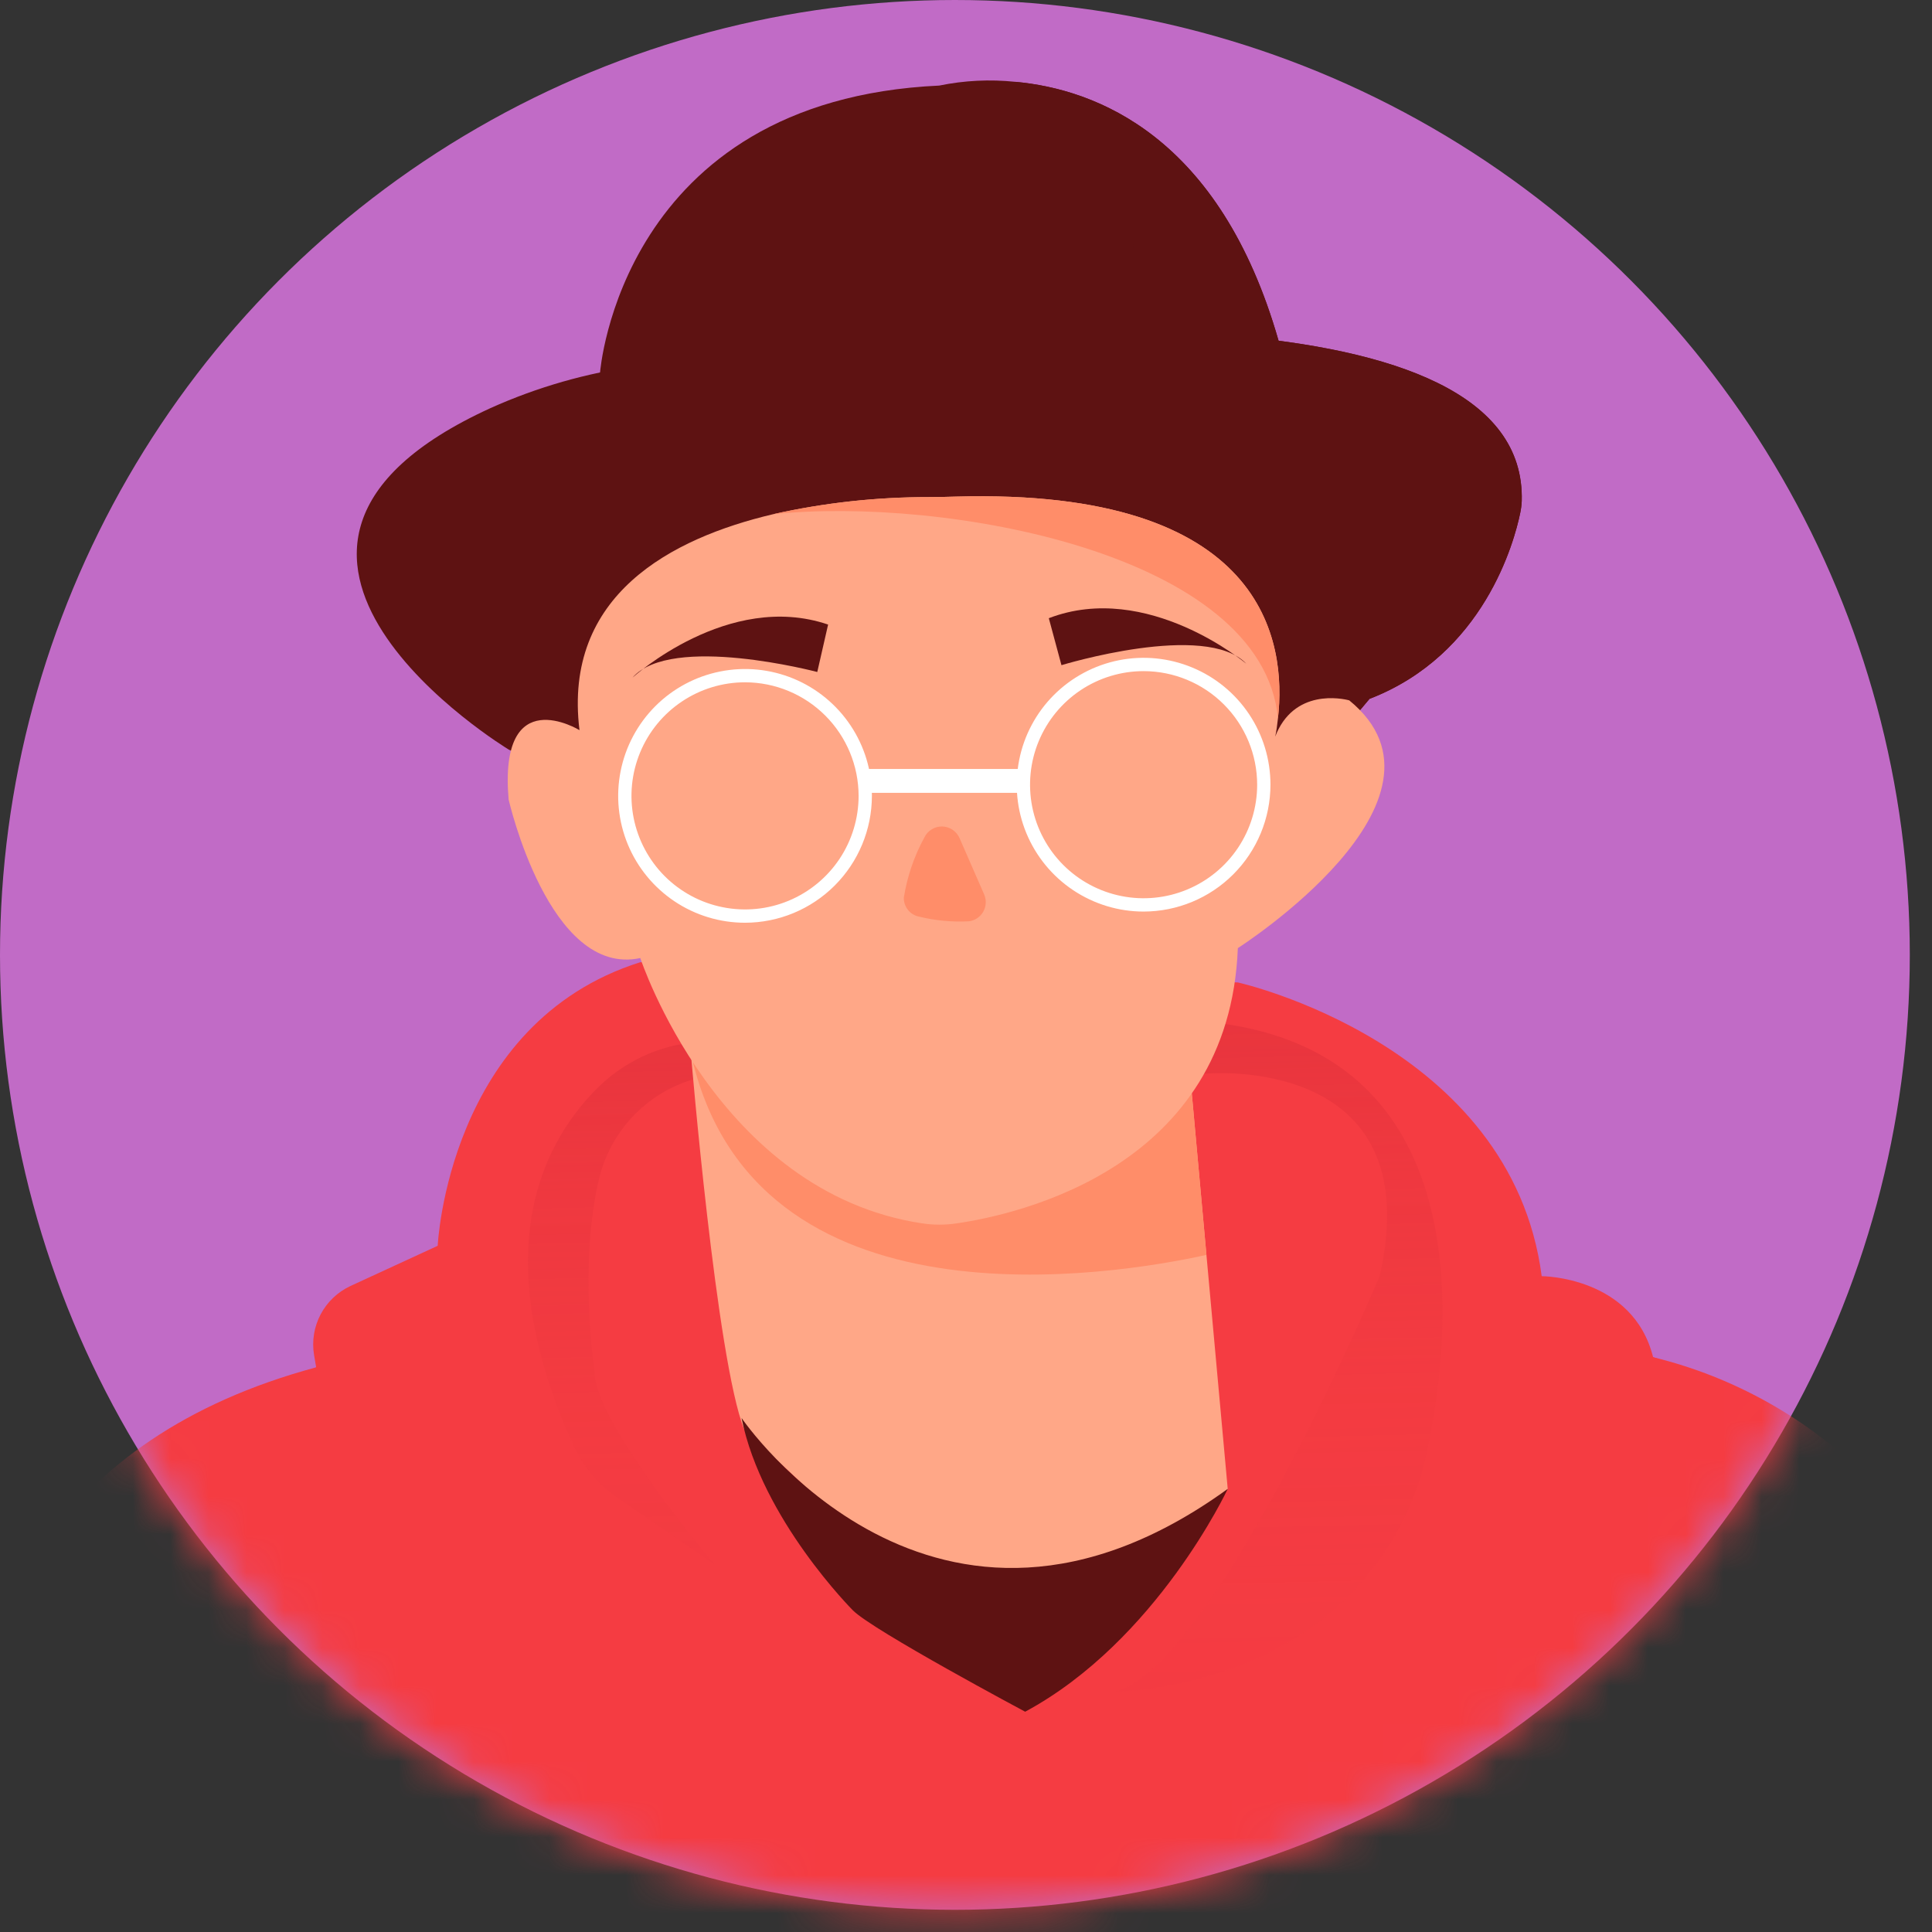 <svg width="51" height="51" viewBox="0 0 51 51" fill="none" xmlns="http://www.w3.org/2000/svg">
<rect x="0" y="0" width="51" height="51" fill="#333333" stroke="none"/>
<circle cx="25.207" cy="25.207" r="25.207" fill="#C16BC6"/>
<mask id="mask0_1_306" style="mask-type:alpha" maskUnits="userSpaceOnUse" x="0" y="0" width="51" height="51">
<path d="M25.207 50.413C39.128 50.413 50.413 39.128 50.413 25.207C50.413 11.285 39.128 0 25.207 0C11.285 0 0 11.285 0 25.207C0 39.128 11.285 50.413 25.207 50.413Z" fill="#FFBA55"/>
</mask>
<g mask="url(#mask0_1_306)">
<path d="M33.751 8.994L29.735 10.694C29.735 10.694 29.58 10.705 29.315 10.724C27.663 10.833 21.677 11.229 21.447 11.229C21.179 11.229 15.84 11.446 15.84 11.446V9.833C15.84 9.833 16.378 2.647 24.794 2.259C25.454 2.123 26.132 2.09 26.802 2.16C28.933 2.355 32.206 3.593 33.751 8.994Z" fill="#5E1212"/>
<g style="mix-blend-mode:multiply">
<path d="M33.751 8.994L29.735 10.694C29.735 10.694 29.58 10.705 29.315 10.724C24.799 10.414 15.84 9.834 15.84 9.834C19.955 9.675 24.056 9.272 28.123 8.625C28.456 8.573 28.771 8.442 29.044 8.244C29.316 8.046 29.538 7.786 29.69 7.485C29.842 7.185 29.92 6.852 29.918 6.515C29.916 6.178 29.834 5.847 29.679 5.548C28.913 4.268 27.941 3.123 26.802 2.16C28.933 2.355 32.206 3.593 33.751 8.994Z" fill="#5E1212"/>
</g>
<path d="M40.17 13.229C40.165 13.334 40.152 13.439 40.13 13.542C39.975 14.293 39.178 17.282 36.152 18.448L35.342 19.413L33.344 21.79L28.265 19.384L19.575 20.961L15.84 21.026L13.426 19.785C13.426 19.785 4.734 14.523 12.95 10.772C14.185 10.217 15.493 9.843 16.835 9.66C19.88 9.227 26.869 8.387 32.409 8.852H32.411C36.785 9.216 40.253 10.395 40.17 13.229Z" fill="#5E1212"/>
<g style="mix-blend-mode:multiply">
<path d="M40.17 13.229C40.165 13.334 40.152 13.439 40.13 13.542C39.975 14.293 39.178 17.282 36.152 18.448L35.342 19.413L33.751 19.245C42.045 13.625 32.409 8.852 32.409 8.852H32.411C36.785 9.216 40.253 10.395 40.17 13.229Z" fill="#5E1212"/>
</g>
<path d="M53.798 53.74L30.978 54.535L30.16 54.564L24.575 54.759L23.762 54.786L0.057 55.612C0.057 55.612 -5.557 39.837 8.346 36.094L8.29 35.765C8.229 35.399 8.291 35.023 8.465 34.694C8.639 34.366 8.915 34.104 9.252 33.947L11.554 32.886C11.554 32.886 11.822 27.004 16.901 25.4L32.676 25.934C32.676 25.934 39.895 27.539 40.697 33.688C40.697 33.688 43.103 33.688 43.638 35.827C45.776 36.348 47.73 37.446 49.286 39.002C50.842 40.558 51.94 42.512 52.461 44.65L53.798 53.74Z" fill="#F53C42"/>
<path style="mix-blend-mode:multiply" d="M19.355 28.341H31.86C31.86 28.341 37.756 27.806 36.419 33.688C36.419 33.688 32.141 43.848 29.468 44.65C29.468 44.65 35.617 44.65 37.489 39.035C37.489 39.035 40.697 28.073 32.141 27.004L18.618 27.495C17.583 27.526 16.596 27.937 15.845 28.649C14.387 30.053 12.781 32.937 15.122 38.121C15.38 38.695 15.791 39.188 16.309 39.546L18.876 41.308C18.876 41.308 15.698 37.565 15.698 36.228C15.698 36.228 15.256 33.355 15.829 31.054C16.031 30.274 16.487 29.583 17.126 29.091C17.765 28.6 18.549 28.336 19.355 28.341Z" fill="url(#paint0_linear_1_306)"/>
<path d="M32.409 39.303L29.305 42.511L26.008 43.677L19.645 37.736C18.912 35.902 18.238 27.806 18.238 27.806L21.447 26.469L28.441 27.137L29.422 27.678L31.454 28.795L31.847 33.127L32.409 39.303Z" fill="#FFA787"/>
<path d="M31.847 33.126C29.422 33.661 19.869 35.263 18.238 27.806C18.238 27.806 24.687 28.03 29.422 27.677L31.454 28.795L31.847 33.126Z" fill="#FF8D69"/>
<path d="M19.575 37.431C19.575 37.431 24.655 44.917 32.409 39.303C32.409 39.303 30.537 43.313 27.062 45.185C27.062 45.185 23.051 43.046 22.516 42.511C22.516 42.511 20.11 40.105 19.575 37.431Z" fill="#5E1212"/>
<g style="mix-blend-mode:multiply">
<path d="M45.187 45.185C45.187 45.185 43.714 51.762 43.81 54.088L45.453 54.031C45.453 54.031 46.312 49.997 48.184 48.66C48.184 48.66 45.242 50.799 44.975 52.671L45.187 45.185Z" fill="#F53C42"/>
</g>
<g style="mix-blend-mode:multiply">
<path d="M4.602 42.511C4.602 42.511 9.687 49.997 9.417 55.612L8.306 55.325C8.306 55.325 8.078 49.195 5.137 48.393C5.137 48.393 7.543 49.463 8.346 51.067C8.346 51.067 5.405 44.65 4.602 42.511Z" fill="#F53C42"/>
</g>
<g style="mix-blend-mode:multiply">
<g style="mix-blend-mode:multiply">
<path d="M24.575 54.759L23.762 54.786C24.666 46.88 22.364 45.024 22.34 45.005C22.254 44.938 22.197 44.841 22.18 44.733C22.163 44.626 22.188 44.516 22.249 44.425C22.277 44.382 22.315 44.344 22.358 44.315C22.402 44.286 22.451 44.266 22.502 44.256C22.553 44.247 22.606 44.247 22.657 44.258C22.708 44.27 22.757 44.291 22.799 44.321C22.912 44.401 25.505 46.364 24.575 54.759Z" fill="#F53C42"/>
</g>
</g>
<g style="mix-blend-mode:multiply">
<g style="mix-blend-mode:multiply">
<path d="M30.978 54.534L30.16 54.564C28.729 48.575 29.983 45.594 30.037 45.468C30.057 45.419 30.087 45.374 30.125 45.336C30.163 45.299 30.208 45.269 30.258 45.25C30.308 45.23 30.361 45.221 30.414 45.223C30.468 45.224 30.52 45.237 30.569 45.26C30.667 45.308 30.742 45.392 30.779 45.495C30.817 45.597 30.813 45.71 30.769 45.81C30.751 45.853 29.563 48.754 30.978 54.534Z" fill="#F53C42"/>
</g>
</g>
<g style="mix-blend-mode:multiply">
<path d="M43.638 35.827C43.638 35.827 41.232 43.313 31.607 45.987L26.555 47.472C25.978 47.642 25.369 47.665 24.781 47.539C24.193 47.413 23.646 47.143 23.19 46.752L20.11 44.115C20.11 44.115 12.757 41.041 11.997 40.506C11.639 40.254 8.346 36.094 8.346 36.094" stroke="#F53C42" stroke-miterlimit="10"/>
</g>
<path d="M32.676 25.028C32.449 30.822 26.888 32.057 25.246 32.295C24.943 32.34 24.635 32.339 24.332 32.292C18.936 31.471 16.902 25.29 16.902 25.29C14.495 25.811 13.426 21.103 13.426 21.103C13.159 17.964 15.297 19.274 15.297 19.274C14.859 15.713 17.717 14.208 20.407 13.574C21.755 13.272 23.132 13.121 24.514 13.122C24.754 13.122 24.995 13.117 25.235 13.109C33.419 12.882 33.965 16.948 33.735 18.962C33.716 19.141 33.692 19.304 33.663 19.445C33.688 19.377 33.717 19.31 33.751 19.245C34.337 18.117 35.617 18.488 35.617 18.488C38.826 21.103 32.676 25.028 32.676 25.028Z" fill="#FFA787"/>
<path d="M33.735 18.962C33.323 14.598 24.922 13.101 20.406 13.574C21.754 13.272 23.132 13.121 24.513 13.122C24.754 13.122 24.994 13.117 25.235 13.109C33.419 12.882 33.965 16.948 33.735 18.962Z" fill="#FF8D69"/>
<g style="mix-blend-mode:multiply">
<path d="M34.751 19.413C34.751 19.413 37.756 20.052 33.478 23.795C33.478 23.795 35.221 20.646 34.751 19.413Z" fill="#FFA787"/>
</g>
<g style="mix-blend-mode:multiply">
<path d="M15.254 19.785C15.254 19.785 12.248 20.487 16.526 24.598C16.526 24.598 14.784 21.139 15.254 19.785Z" fill="#FFA787"/>
</g>
<g style="mix-blend-mode:multiply">
<path d="M24.4 22.108C24.131 22.602 23.948 23.138 23.859 23.693C23.855 23.811 23.894 23.926 23.967 24.018C24.041 24.111 24.144 24.174 24.26 24.197C24.69 24.301 25.133 24.343 25.575 24.32C25.654 24.311 25.73 24.282 25.796 24.238C25.862 24.194 25.916 24.135 25.956 24.066C25.995 23.996 26.017 23.919 26.021 23.839C26.025 23.76 26.01 23.681 25.978 23.608L25.329 22.123C25.29 22.034 25.226 21.957 25.144 21.903C25.063 21.849 24.968 21.819 24.87 21.817C24.772 21.816 24.675 21.842 24.592 21.894C24.509 21.945 24.442 22.02 24.4 22.108Z" fill="#FF8D69"/>
</g>
<path d="M27.686 16.319L28.02 17.559C28.02 17.559 31.828 16.394 32.899 17.52C32.899 17.52 30.288 15.319 27.686 16.319Z" fill="#5E1212"/>
<path d="M21.86 16.487L21.574 17.739C21.574 17.739 17.724 16.721 16.697 17.887C16.697 17.887 19.222 15.587 21.86 16.487Z" fill="#5E1212"/>
<path d="M19.667 24.358C19.005 24.358 18.357 24.162 17.807 23.794C17.256 23.426 16.827 22.903 16.573 22.291C16.32 21.679 16.253 21.005 16.383 20.356C16.512 19.706 16.831 19.11 17.299 18.641C17.767 18.173 18.364 17.854 19.014 17.725C19.663 17.595 20.337 17.662 20.949 17.915C21.561 18.169 22.084 18.598 22.452 19.149C22.82 19.699 23.016 20.347 23.016 21.009C23.015 21.897 22.662 22.748 22.034 23.376C21.406 24.004 20.555 24.357 19.667 24.358ZM19.667 18.011C19.074 18.011 18.495 18.187 18.002 18.517C17.509 18.846 17.125 19.314 16.898 19.862C16.671 20.41 16.611 21.012 16.727 21.594C16.843 22.175 17.128 22.709 17.547 23.129C17.967 23.548 18.501 23.834 19.082 23.949C19.664 24.065 20.267 24.006 20.814 23.779C21.362 23.552 21.83 23.168 22.16 22.675C22.489 22.182 22.665 21.602 22.665 21.009C22.664 20.214 22.348 19.453 21.786 18.89C21.224 18.328 20.462 18.012 19.667 18.011Z" fill="white"/>
<path d="M30.188 24.063C29.526 24.063 28.879 23.866 28.328 23.498C27.777 23.13 27.348 22.607 27.094 21.995C26.841 21.384 26.775 20.71 26.904 20.061C27.033 19.411 27.352 18.814 27.82 18.346C28.289 17.878 28.885 17.559 29.535 17.429C30.184 17.3 30.858 17.366 31.47 17.62C32.082 17.873 32.605 18.302 32.973 18.853C33.341 19.404 33.537 20.051 33.537 20.714C33.536 21.602 33.183 22.453 32.555 23.081C31.927 23.709 31.076 24.062 30.188 24.063ZM30.188 17.716C29.596 17.716 29.016 17.892 28.523 18.221C28.03 18.551 27.646 19.019 27.419 19.567C27.192 20.114 27.133 20.717 27.248 21.299C27.364 21.88 27.649 22.414 28.069 22.834C28.488 23.253 29.022 23.538 29.604 23.654C30.185 23.77 30.788 23.71 31.335 23.483C31.883 23.256 32.352 22.872 32.681 22.379C33.01 21.886 33.186 21.307 33.186 20.714C33.185 19.919 32.869 19.157 32.307 18.595C31.745 18.033 30.983 17.717 30.188 17.716V17.716Z" fill="white"/>
<path d="M27.061 20.299H22.783V20.929H27.061V20.299Z" fill="white"/>
</g>
<defs>
<linearGradient id="paint0_linear_1_306" x1="25.686" y1="20.135" x2="26.379" y2="49.899" gradientUnits="userSpaceOnUse">
<stop stop-color="#D62B37"/>
<stop offset="0.032" stop-color="#D82C38" stop-opacity="0.963"/>
<stop offset="0.197" stop-color="#E3323B" stop-opacity="0.796"/>
<stop offset="0.37" stop-color="#EB363E" stop-opacity="0.665"/>
<stop offset="0.553" stop-color="#F13A40" stop-opacity="0.573"/>
<stop offset="0.753" stop-color="#F43B42" stop-opacity="0.518"/>
<stop offset="1" stop-color="#F53C42" stop-opacity="0.5"/>
</linearGradient>
</defs>
</svg>
